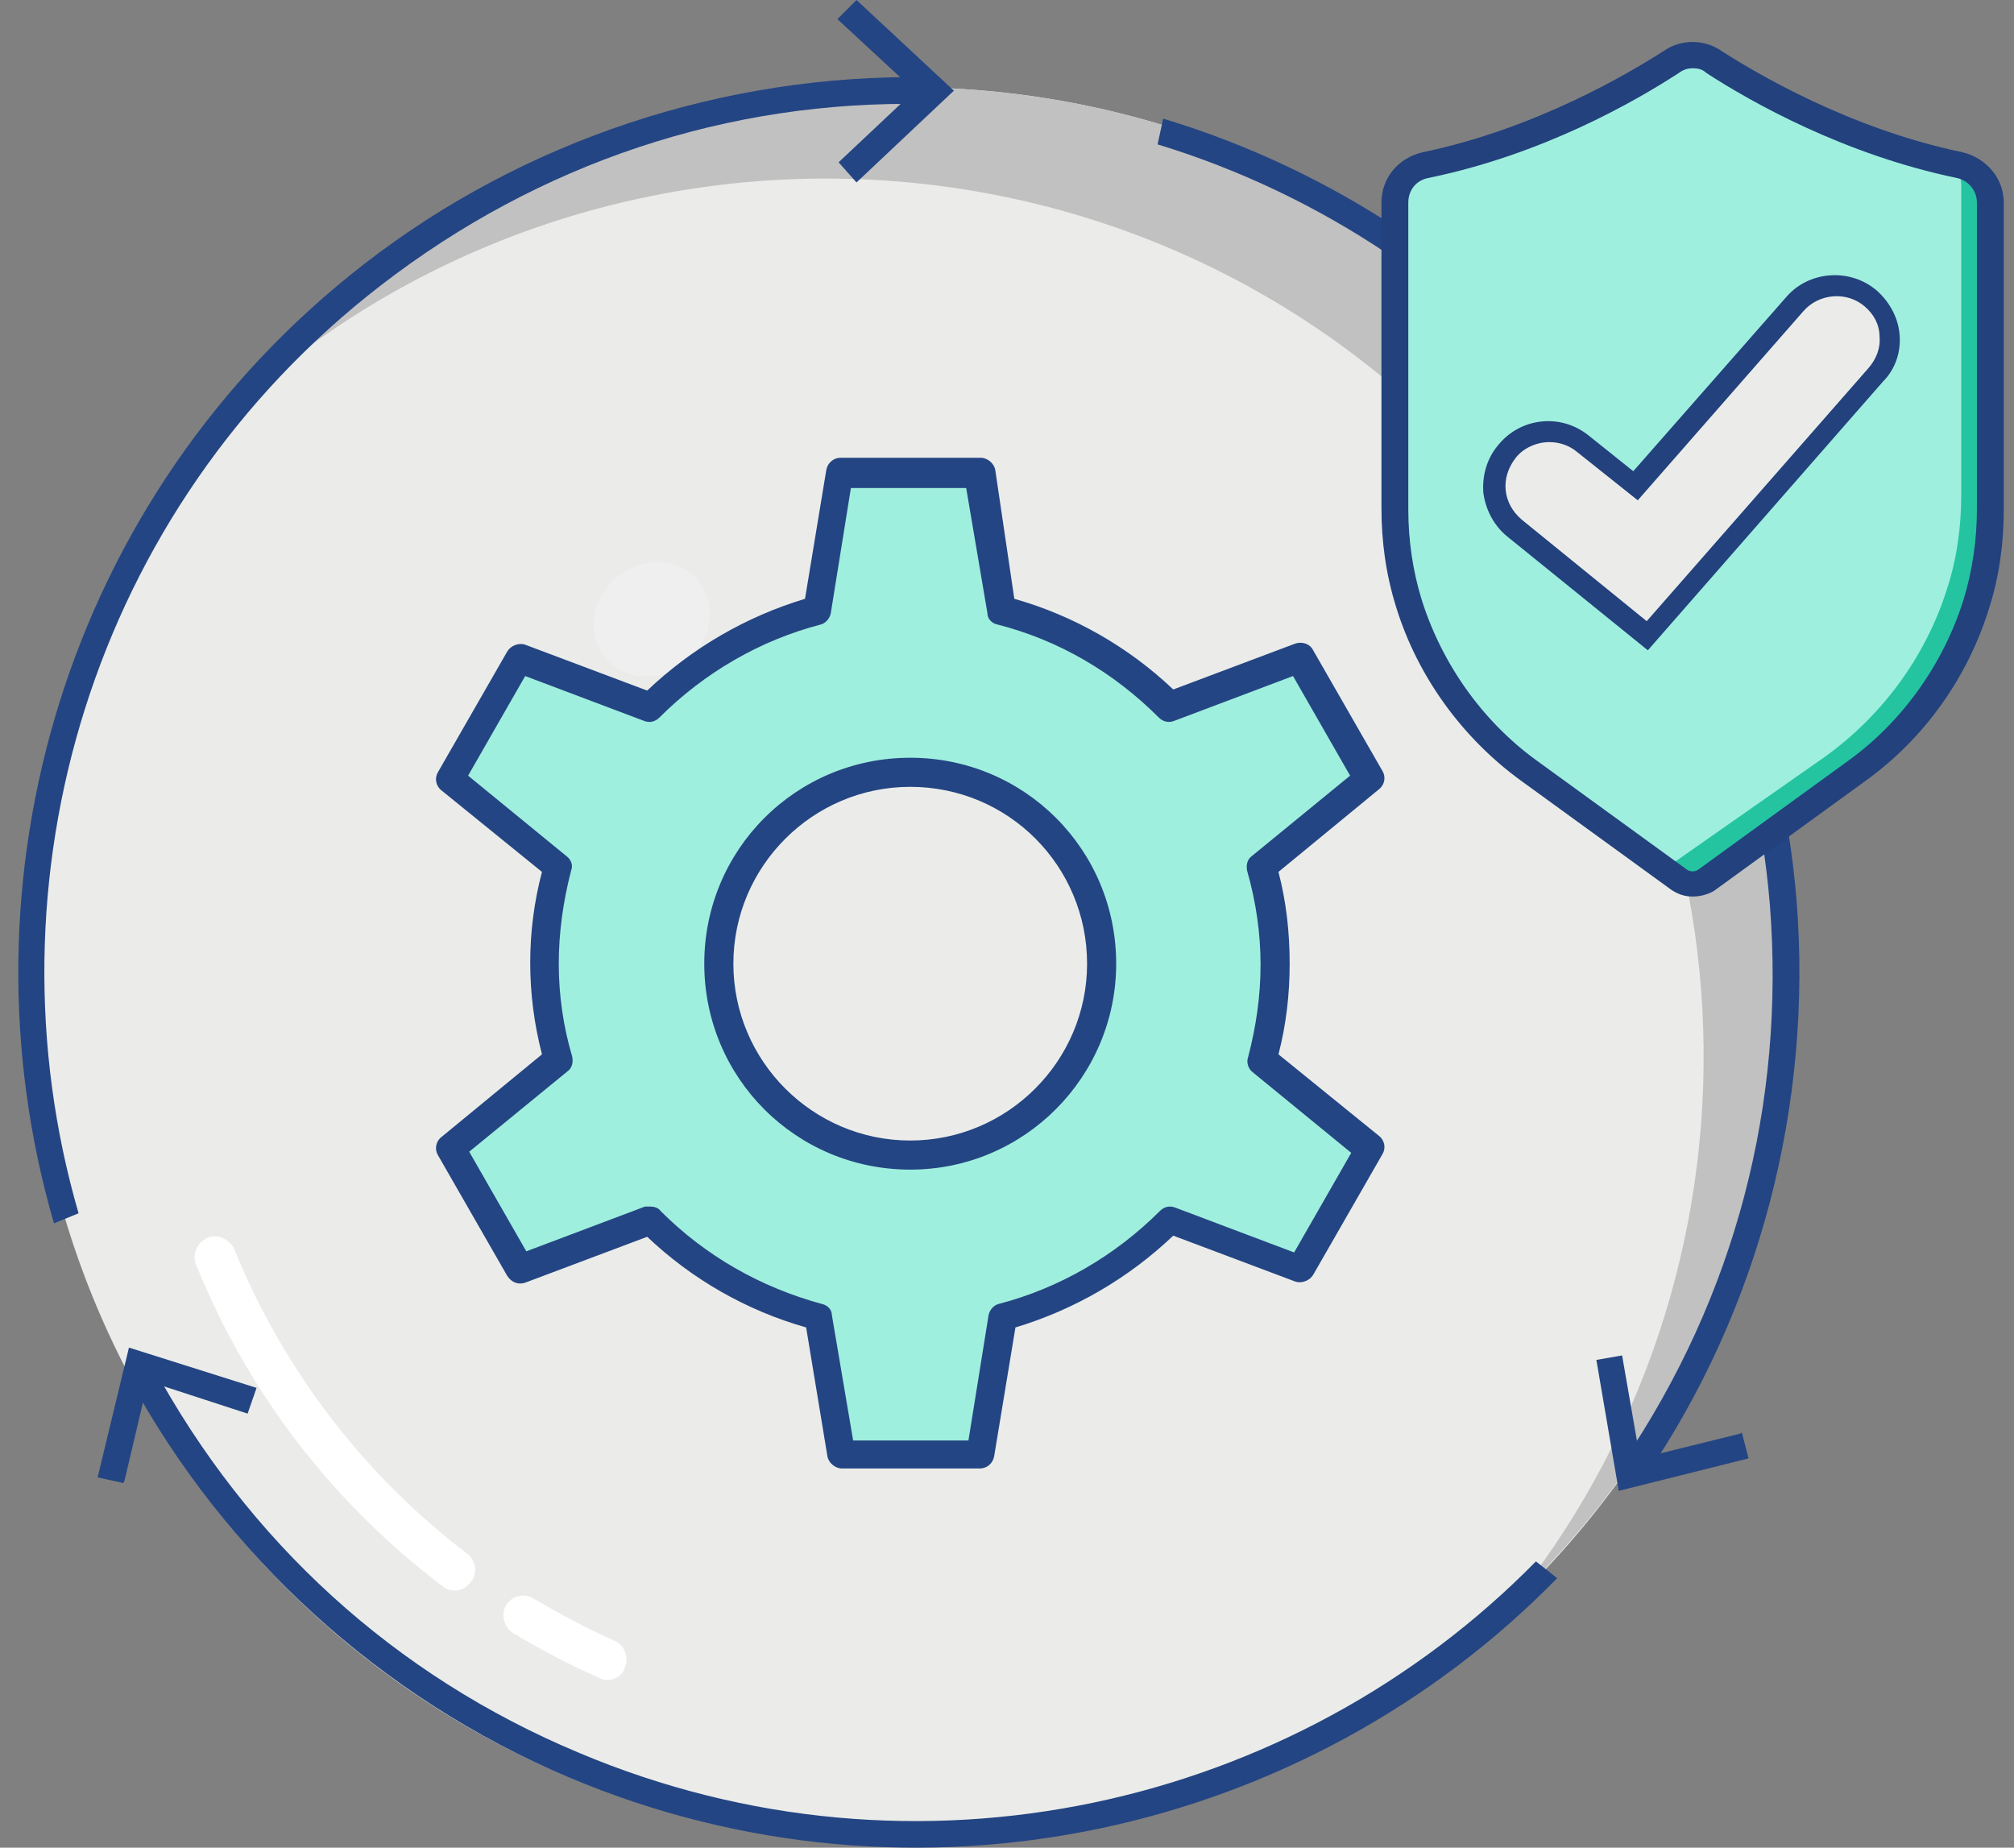 <svg width="109" height="100" viewBox="0 0 109 100" fill="none" xmlns="http://www.w3.org/2000/svg">
<rect x="0" y="0" width="109" height="100" fill="#808080" stroke="none"/>
<path d="M49.081 99.832C75.344 99.832 96.634 78.541 96.634 52.278C96.634 26.015 75.344 4.725 49.081 4.725C22.818 4.725 1.527 26.015 1.527 52.278C1.527 78.541 22.818 99.832 49.081 99.832Z" fill="#EBECE9"/>
<path d="M49.081 4.725C34.421 4.725 20.609 11.51 11.583 23.08C30.483 4.786 60.59 5.27 78.824 24.11C95.301 41.132 96.755 67.786 82.095 86.444C100.996 68.21 101.541 38.164 83.368 19.264C74.402 9.935 62.044 4.725 49.081 4.725Z" fill="#C1C1C1"/>
<path d="M37.206 35.771C38.579 34.597 38.828 32.635 37.762 31.389C36.697 30.143 34.72 30.085 33.347 31.259C31.974 32.434 31.725 34.396 32.79 35.642C33.856 36.887 35.833 36.946 37.206 35.771Z" fill="#EEEFEE"/>
<path d="M32.846 90.927C32.664 90.927 32.543 90.866 32.422 90.806C30.786 90.079 29.272 89.291 27.758 88.382C27.273 88.08 27.091 87.353 27.394 86.868C27.697 86.383 28.363 86.202 28.848 86.505C30.302 87.353 31.756 88.14 33.27 88.807C33.815 89.049 34.057 89.715 33.815 90.26C33.694 90.684 33.27 90.927 32.846 90.927Z" fill="white"/>
<path d="M24.607 86.081C24.365 86.081 24.123 86.02 23.941 85.838C18.005 81.356 13.401 75.358 10.614 68.453C10.372 67.907 10.675 67.241 11.22 66.999C11.765 66.756 12.431 67.059 12.674 67.604C15.339 74.147 19.701 79.841 25.274 84.082C25.758 84.445 25.88 85.172 25.456 85.656C25.274 85.899 24.971 86.081 24.607 86.081Z" fill="white"/>
<path d="M68.345 57.367C68.829 55.671 69.072 53.914 69.072 52.157C69.072 50.401 68.829 48.583 68.345 46.887L74.16 42.102L70.404 35.559L63.377 38.225C60.894 35.68 57.744 33.924 54.291 33.015L53.079 25.564H45.507L44.295 33.015C40.782 33.924 37.693 35.741 35.209 38.285L28.182 35.62L24.426 42.162L30.241 46.948C29.757 48.644 29.515 50.401 29.515 52.157C29.515 53.914 29.757 55.731 30.241 57.428L24.426 62.213L28.182 68.756L35.209 66.09C37.693 68.635 40.843 70.391 44.295 71.3L45.507 78.751H53.079L54.291 71.3C57.744 70.391 60.833 68.574 63.377 66.03L70.404 68.695L74.16 62.153L68.345 57.367ZM49.263 62.516C43.569 62.516 38.904 57.852 38.904 52.157C38.904 46.463 43.569 41.799 49.263 41.799C54.957 41.799 59.622 46.463 59.622 52.157C59.622 57.852 55.018 62.516 49.263 62.516Z" fill="#9FEFDE"/>
<path d="M45.567 79.478C45.204 79.478 44.84 79.175 44.78 78.811L43.629 71.845C40.418 70.936 37.45 69.24 35.027 66.938L28.424 69.422C28.06 69.543 27.697 69.422 27.455 69.058L23.699 62.516C23.517 62.213 23.578 61.789 23.881 61.547L29.332 57.064C28.484 53.793 28.484 50.4 29.332 47.19L23.881 42.768C23.578 42.525 23.517 42.101 23.699 41.798L27.455 35.256C27.636 34.953 28.06 34.771 28.424 34.893L35.027 37.376C37.45 35.074 40.358 33.378 43.568 32.409L44.719 25.442C44.78 25.079 45.083 24.776 45.507 24.776H53.079C53.442 24.776 53.806 25.079 53.866 25.442L54.896 32.409C58.107 33.318 61.075 35.014 63.498 37.316L70.101 34.832C70.465 34.711 70.889 34.832 71.07 35.195L74.826 41.738C75.008 42.041 74.947 42.465 74.644 42.707L69.192 47.19C69.617 48.825 69.798 50.461 69.798 52.157C69.798 53.793 69.617 55.428 69.192 57.064L74.644 61.486C74.947 61.728 75.008 62.152 74.826 62.455L71.07 68.998C70.889 69.3 70.465 69.482 70.101 69.361L63.498 66.877C61.075 69.179 58.167 70.876 54.957 71.845L53.806 78.811C53.745 79.175 53.442 79.478 53.018 79.478H45.567ZM35.209 65.302C35.39 65.302 35.633 65.363 35.754 65.545C38.177 67.968 41.145 69.664 44.477 70.573C44.78 70.633 45.022 70.876 45.022 71.178L46.173 77.963H52.413L53.503 71.178C53.563 70.876 53.806 70.633 54.048 70.573C57.319 69.725 60.348 67.968 62.771 65.545C63.014 65.302 63.316 65.242 63.619 65.363L70.04 67.786L73.13 62.395L67.799 58.033C67.557 57.851 67.436 57.488 67.557 57.185C67.981 55.55 68.223 53.914 68.223 52.218C68.223 50.522 67.981 48.825 67.496 47.129C67.436 46.826 67.496 46.523 67.739 46.342L73.069 41.98L69.98 36.589L63.559 39.012C63.256 39.133 62.953 39.072 62.711 38.83C60.288 36.407 57.319 34.65 53.987 33.802C53.685 33.742 53.442 33.499 53.442 33.196L52.291 26.412H46.052L44.962 33.196C44.901 33.499 44.659 33.742 44.416 33.802C41.145 34.65 38.116 36.407 35.693 38.83C35.451 39.072 35.148 39.133 34.845 39.012L28.424 36.589L25.334 41.98L30.665 46.342C30.907 46.523 31.029 46.826 30.907 47.129C30.483 48.765 30.241 50.461 30.241 52.157C30.241 53.853 30.483 55.55 30.968 57.185C31.029 57.488 30.968 57.791 30.726 57.973L25.395 62.334L28.484 67.725L34.906 65.302C35.027 65.302 35.148 65.302 35.209 65.302ZM49.263 63.303C43.084 63.303 38.116 58.336 38.116 52.157C38.116 45.978 43.084 41.011 49.263 41.011C55.441 41.011 60.409 45.978 60.409 52.157C60.409 58.276 55.441 63.303 49.263 63.303ZM49.263 42.586C43.992 42.586 39.691 46.887 39.691 52.157C39.691 57.427 43.992 61.728 49.263 61.728C54.533 61.728 58.834 57.427 58.834 52.157C58.834 46.887 54.593 42.586 49.263 42.586Z" fill="#244583"/>
<path d="M49.505 4.907L45.446 1.151L45.325 1.03L46.355 0L51.625 4.907L46.355 9.874L45.386 8.784L49.505 4.907Z" fill="#244583"/>
<path d="M50.171 4.18C39.207 3.998 28.363 7.572 19.701 14.296C3.526 26.836 -2.471 47.674 2.921 66.211L4.253 65.666C-0.956 47.735 4.92 27.563 20.609 15.447C29.151 8.844 39.388 5.391 50.171 5.634H50.292V4.18H50.171Z" fill="#244583"/>
<path d="M88.759 78.932L94.15 77.6L94.272 77.539L94.635 78.932L87.608 80.689L86.397 73.602L87.79 73.359L88.759 78.932Z" fill="#244583"/>
<path d="M89.062 79.902C95.241 70.815 98.088 59.79 97.24 48.825C95.604 28.411 81.429 11.994 62.953 6.421L62.65 7.814C80.52 13.267 94.15 29.198 95.786 48.947C96.634 59.729 93.908 70.149 87.85 79.114L87.79 79.235L89.001 80.023L89.062 79.902Z" fill="#244583"/>
<path d="M8.009 74.753L6.737 80.144L6.676 80.265L5.283 79.962L6.979 72.935L13.885 75.116L13.401 76.509L8.009 74.753Z" fill="#244583"/>
<path d="M6.98 74.571C12.19 84.203 20.61 91.897 30.787 96.198C49.627 104.133 70.768 99.226 84.277 85.415L83.126 84.506C70.041 97.833 49.566 102.558 31.332 94.865C21.337 90.685 13.401 83.416 8.252 73.905L8.192 73.784L6.92 74.45L6.98 74.571Z" fill="#244583"/>
<path d="M90.516 3.756C88.396 5.15 83.489 7.997 77.492 9.269C76.523 9.451 75.856 10.299 75.856 11.268V27.503C75.856 29.199 76.099 30.895 76.583 32.531C77.674 36.105 79.915 39.194 82.883 41.375L90.88 47.19C91.304 47.493 91.909 47.493 92.334 47.19L100.33 41.375C103.359 39.194 105.539 36.105 106.63 32.531C107.114 30.895 107.357 29.199 107.357 27.503V11.268C107.357 10.299 106.69 9.451 105.721 9.269C99.724 7.997 94.817 5.15 92.697 3.756C92.091 3.332 91.183 3.332 90.516 3.756Z" fill="#9FEFDE"/>
<path d="M106.145 8.844C105.963 8.784 105.842 8.784 105.66 8.723C105.963 9.087 106.145 9.511 106.145 10.056V26.775C106.145 28.532 105.902 30.289 105.357 31.924C104.206 35.559 101.844 38.77 98.694 41.011L90.213 46.947C90.031 47.069 89.789 47.129 89.546 47.19L90.394 47.796C90.819 48.099 91.485 48.099 91.909 47.796L100.39 41.859C103.6 39.618 105.902 36.407 107.053 32.772C107.599 31.076 107.841 29.38 107.841 27.623V10.904C107.901 9.874 107.175 9.087 106.145 8.844Z" fill="#24C4A1"/>
<path d="M106.205 8.36C100.087 7.088 94.999 4.059 93.06 2.847C92.212 2.302 91.061 2.302 90.213 2.847C88.335 4.059 83.246 7.088 77.068 8.36C75.856 8.602 74.947 9.693 74.947 10.965V27.563C74.947 29.38 75.19 31.137 75.735 32.894C76.886 36.589 79.248 39.921 82.398 42.162L90.576 48.099C90.879 48.341 91.243 48.462 91.667 48.462C92.091 48.462 92.394 48.341 92.757 48.099L100.935 42.162C104.085 39.86 106.448 36.589 107.599 32.894C108.144 31.198 108.386 29.38 108.386 27.563V10.965C108.326 9.753 107.417 8.663 106.205 8.36ZM107.175 10.965V27.563C107.175 29.259 106.932 30.895 106.448 32.53C105.357 35.983 103.176 39.133 100.208 41.253L92.03 47.19C91.788 47.372 91.485 47.372 91.243 47.19L83.065 41.253C80.097 39.133 77.916 36.044 76.825 32.53C76.341 30.895 76.098 29.259 76.098 27.563V10.965C76.098 10.238 76.583 9.632 77.31 9.511C83.428 8.239 88.396 5.392 90.819 3.816C91.303 3.514 91.97 3.514 92.454 3.816C94.877 5.392 99.845 8.239 105.963 9.511C106.69 9.632 107.175 10.238 107.175 10.965Z" fill="#22417D"/>
<path d="M91.606 48.523C91.182 48.523 90.819 48.401 90.455 48.159L82.277 42.222C79.127 39.921 76.704 36.589 75.553 32.833C75.008 31.076 74.766 29.32 74.766 27.502V10.964C74.766 9.632 75.674 8.541 77.007 8.239C83.125 6.966 88.214 3.938 90.092 2.726C91 2.12 92.212 2.12 93.121 2.726C94.999 3.938 100.087 6.966 106.205 8.239C107.477 8.541 108.447 9.632 108.447 10.964V27.563C108.447 29.38 108.204 31.197 107.659 32.894C106.508 36.649 104.146 39.981 100.935 42.283L92.757 48.22C92.454 48.401 92.03 48.523 91.606 48.523ZM91.606 2.544C91.121 2.544 90.637 2.665 90.273 2.968C88.395 4.18 83.307 7.209 77.128 8.541C75.977 8.784 75.129 9.814 75.129 10.964V27.563C75.129 29.32 75.371 31.137 75.916 32.833C77.067 36.528 79.37 39.799 82.519 42.041L90.698 47.977C91.243 48.401 92.091 48.401 92.636 47.977L100.814 42.041C103.903 39.799 106.266 36.528 107.417 32.833C107.962 31.137 108.204 29.38 108.204 27.563V10.964C108.204 9.814 107.356 8.784 106.205 8.541C100.026 7.209 94.938 4.24 93.06 2.968C92.575 2.726 92.091 2.544 91.606 2.544ZM91.606 47.432C91.424 47.432 91.243 47.372 91.121 47.25L82.944 41.314C79.975 39.133 77.734 36.044 76.644 32.53C76.159 30.895 75.916 29.198 75.916 27.502V10.964C75.916 10.177 76.462 9.511 77.249 9.329C83.307 8.057 88.274 5.21 90.698 3.635C91.243 3.271 91.97 3.271 92.515 3.635C94.938 5.21 99.905 7.996 105.963 9.329C106.75 9.511 107.296 10.177 107.296 10.964V27.563C107.296 29.259 107.053 30.955 106.569 32.591C105.478 36.104 103.237 39.194 100.269 41.374L92.091 47.25C91.97 47.372 91.788 47.432 91.606 47.432ZM91.606 3.695C91.364 3.695 91.121 3.756 90.879 3.938C88.456 5.513 83.489 8.36 77.31 9.632C76.644 9.753 76.219 10.298 76.219 10.964V27.563C76.219 29.259 76.462 30.895 76.946 32.469C78.037 35.922 80.218 39.012 83.125 41.132L91.303 47.069C91.485 47.19 91.727 47.19 91.909 47.069L100.087 41.132C102.995 39.012 105.175 35.922 106.266 32.469C106.75 30.895 106.993 29.198 106.993 27.563V10.964C106.993 10.298 106.508 9.753 105.902 9.632C99.784 8.36 94.756 5.513 92.333 3.938C92.151 3.756 91.909 3.695 91.606 3.695Z" fill="#22417D"/>
<path d="M97.119 16.477L88.456 26.351L85.609 24.049C84.337 23.02 82.52 23.201 81.49 24.474C80.46 25.746 80.642 27.563 81.914 28.593L89.123 34.408L101.541 20.294C102.631 19.082 102.51 17.204 101.238 16.174C100.027 15.145 98.209 15.266 97.119 16.477Z" fill="#EBECE9"/>
<path d="M102.813 18.173C102.752 17.265 102.328 16.416 101.601 15.75C100.148 14.478 97.906 14.66 96.695 16.053L88.395 25.503L85.972 23.565C84.458 22.353 82.277 22.595 81.066 24.11C80.46 24.837 80.218 25.745 80.278 26.654C80.399 27.563 80.823 28.411 81.55 29.017L89.183 35.196L101.904 20.657C102.571 19.991 102.874 19.082 102.813 18.173ZM82.338 28.108C81.853 27.684 81.55 27.139 81.49 26.533C81.429 25.927 81.611 25.321 82.035 24.776C82.459 24.231 83.186 23.928 83.852 23.928C84.397 23.928 84.943 24.11 85.367 24.473L88.638 27.078L97.603 16.84C98.451 15.871 99.966 15.75 100.935 16.598C101.42 17.022 101.723 17.567 101.723 18.234C101.783 18.84 101.541 19.445 101.117 19.93L89.122 33.62L82.338 28.108Z" fill="#22417D"/>
</svg>
